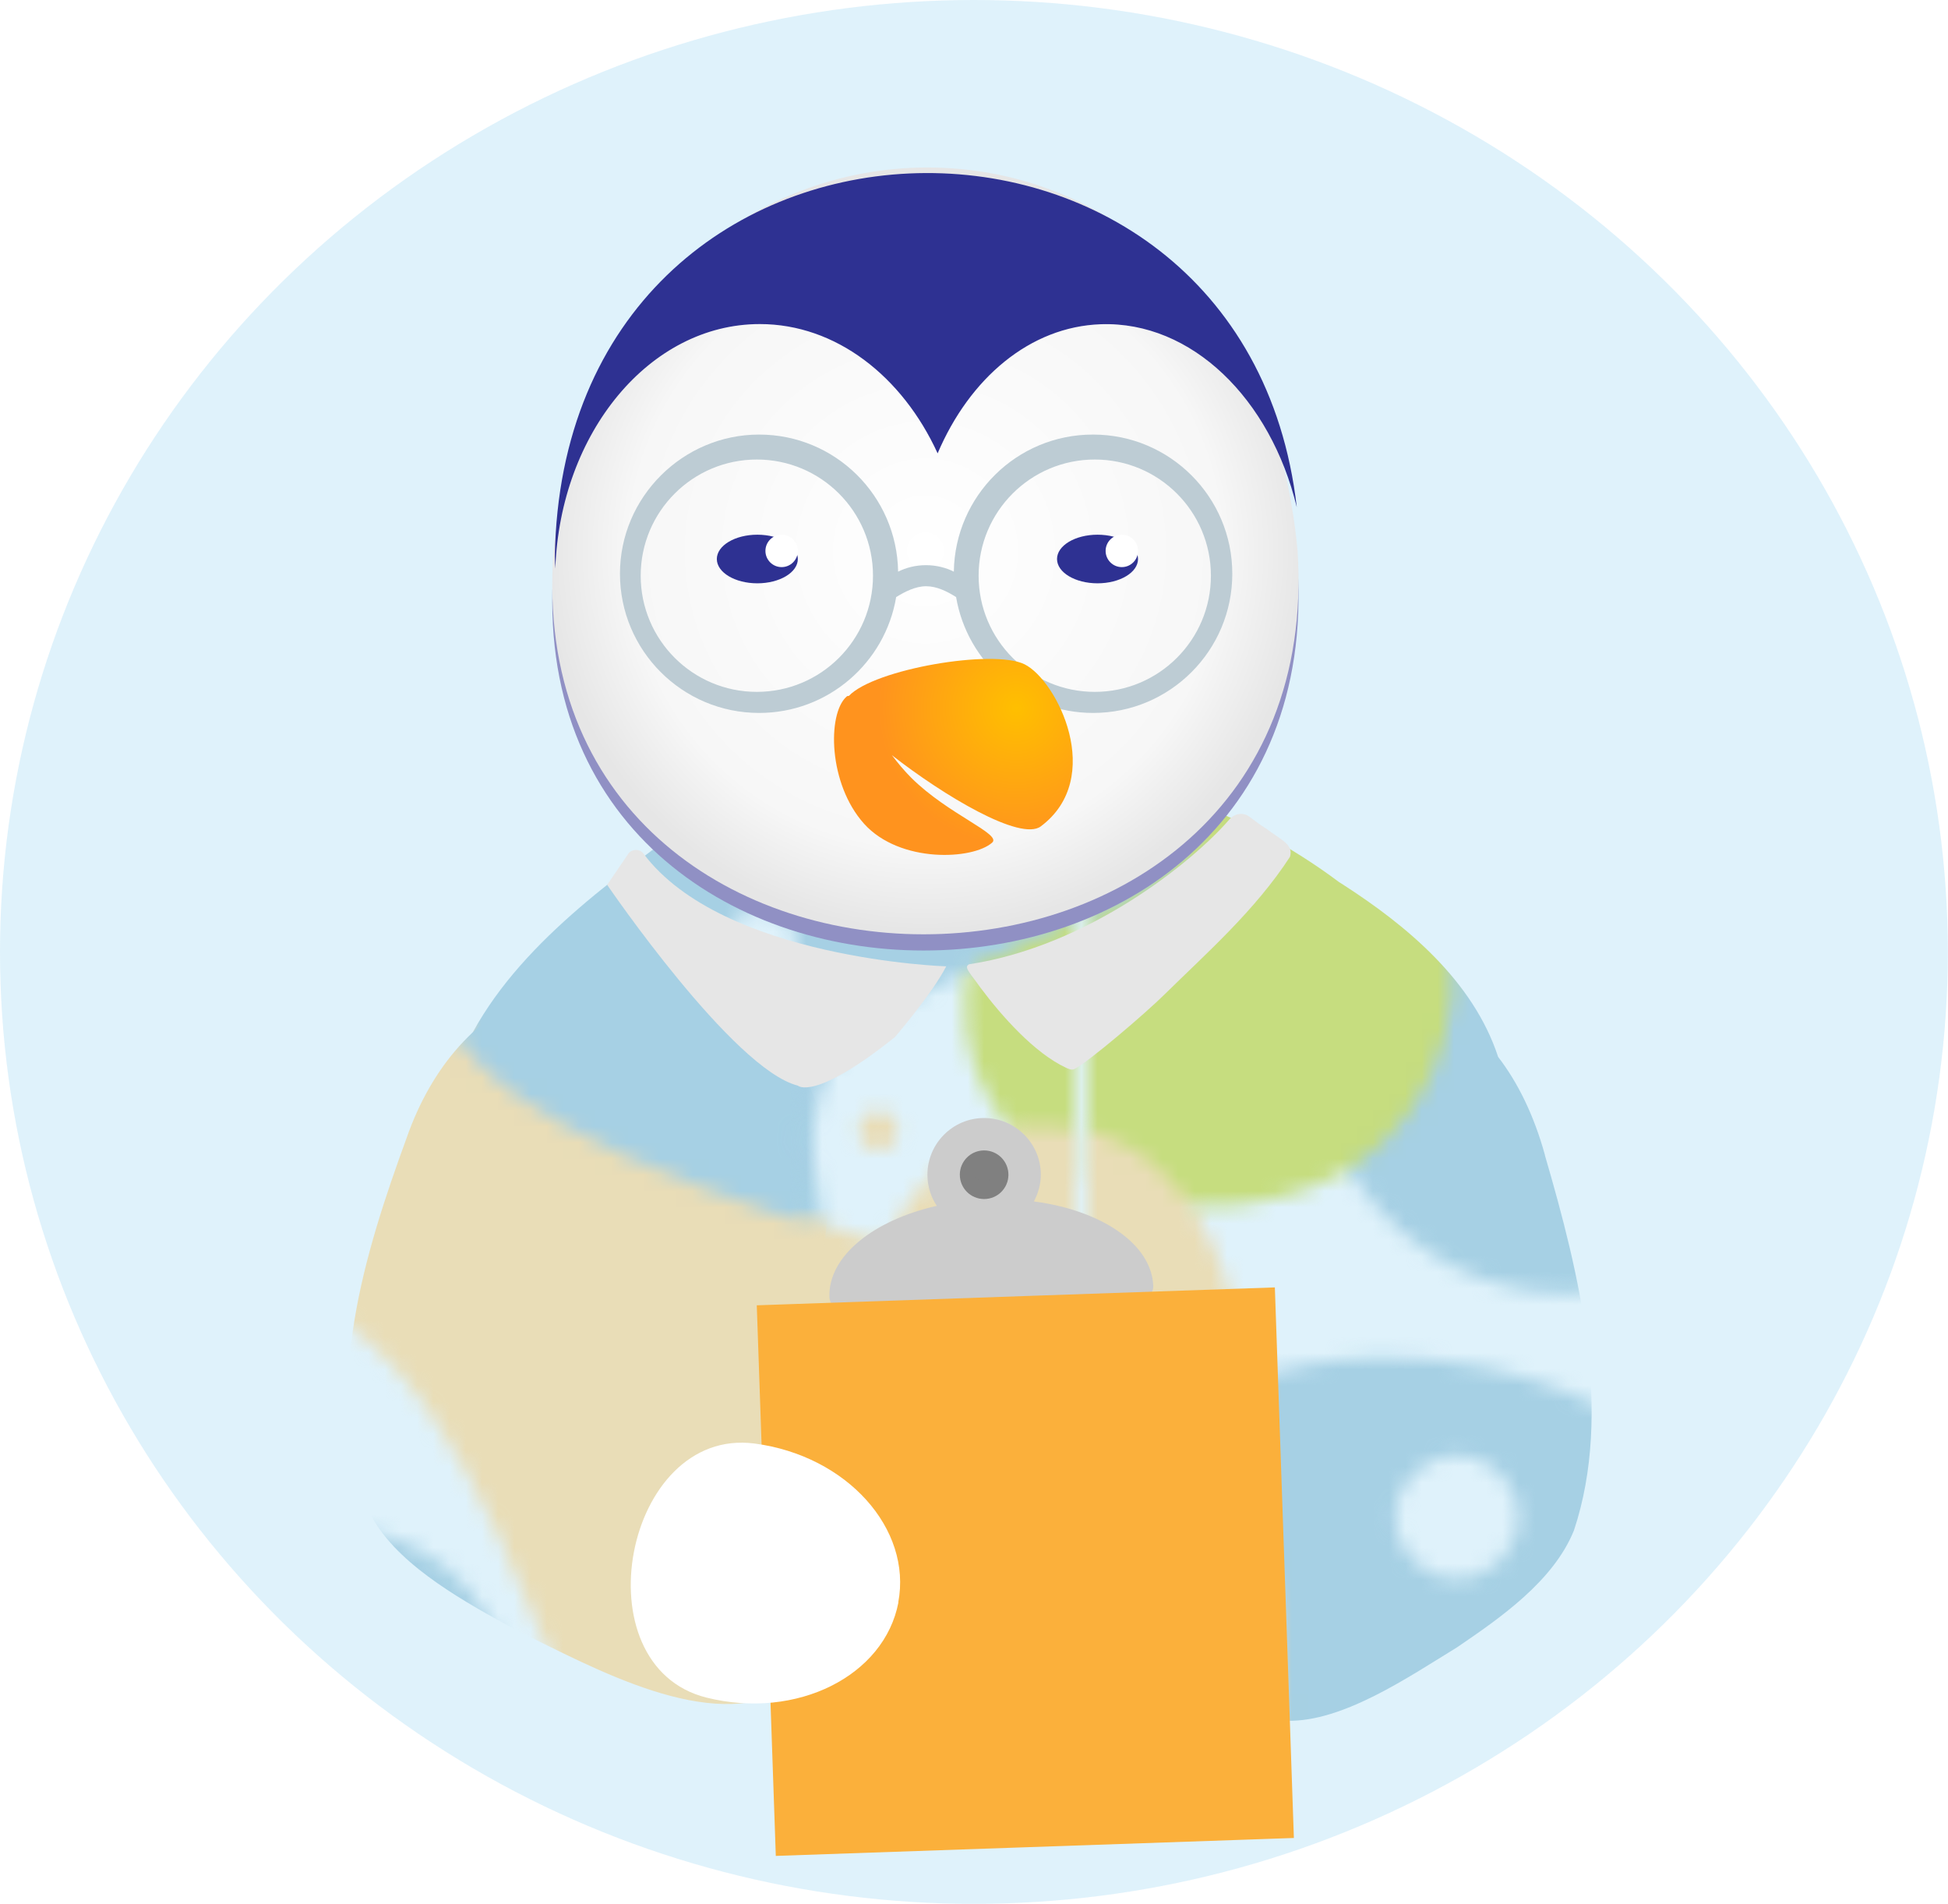 <?xml version="1.0" encoding="UTF-8"?>
<svg xmlns="http://www.w3.org/2000/svg" xmlns:xlink="http://www.w3.org/1999/xlink" viewBox="0 0 120.25 117.5">
  <defs>
    <style>
      .cls-1 {
        fill: none;
      }

      .cls-1, .cls-2, .cls-3, .cls-4, .cls-5, .cls-6, .cls-7, .cls-8, .cls-9, .cls-10, .cls-11, .cls-12, .cls-13, .cls-14, .cls-15, .cls-16, .cls-17, .cls-18, .cls-19 {
        stroke-width: 0px;
      }

      .cls-2, .cls-20, .cls-11, .cls-12 {
        mix-blend-mode: multiply;
      }

      .cls-2, .cls-19 {
        fill: #c6dd7f;
      }

      .cls-3 {
        fill: url(#radial-gradient);
      }

      .cls-4 {
        filter: url(#drop-shadow-2);
      }

      .cls-4, .cls-5 {
        fill: url(#Alyssa);
      }

      .cls-5 {
        filter: url(#drop-shadow-1);
      }

      .cls-21 {
        fill: gray;
        stroke: gray;
      }

      .cls-21, .cls-22 {
        stroke-miterlimit: 10;
      }

      .cls-23 {
        filter: url(#drop-shadow-3);
      }

      .cls-6 {
        fill: #2e3192;
      }

      .cls-7 {
        fill: #bdccd4;
        filter: url(#drop-shadow-6);
      }

      .cls-8, .cls-11 {
        fill: #a6d0e4;
      }

      .cls-9 {
        fill: #29abe2;
        opacity: .15;
      }

      .cls-10 {
        fill: #9090c4;
      }

      .cls-12, .cls-13 {
        fill: #e9ddb7;
      }

      .cls-24 {
        isolation: isolate;
      }

      .cls-14 {
        filter: url(#drop-shadow-5);
      }

      .cls-14, .cls-16 {
        fill: #fff;
      }

      .cls-22 {
        fill: #fbb03b;
        filter: url(#drop-shadow-4);
        stroke: #fbb03b;
      }

      .cls-15 {
        fill: #ccc;
      }

      .cls-17 {
        fill: url(#radial-gradient-2);
        filter: url(#drop-shadow-7);
      }

      .cls-18 {
        fill: #e6e6e6;
      }
    </style>
    <pattern id="Alyssa" x="0" y="0" width="144.13" height="138.36" patternTransform="translate(-77.75 -839)" patternUnits="userSpaceOnUse" viewBox="0 0 144.13 138.36">
      <g>
        <rect class="cls-1" x="0" width="144.13" height="138.36"/>
        <path class="cls-2" d="M211.07,158.52c-11.76-1.38-19.37.35-22.65,3.11-3.02,2.54-4.96,5.41-2.25,11.93,2.94,7.09,1.53,14.73-5.54,15.91-6.22,1.04-10.89-4.84-11.24-12.28-.24-5.18-1.9-8.3-5.53-7.61-3.63.69-4.63,5.9-3.63,11.76,1.38,8.13,5.54,11.76,6.23,20.23.49,6.05-2.94,13.66-12.45,15.04-9.3,1.35-15.91-4.32-16.6-10.55-.73-6.59,3.63-10.89,3.11-17.64-.52-6.75-4.01-10.17-5.88-17.29-2.77-10.55,1.21-19.02,7.78-22.65,14.75-8.15,22.83,3.64,35.97,1.56,10.9-1.73,23.35-18.16,33.03-19.54,8.23-1.17,13.83,4.67,15.04,14.01,1.21,9.34-4.74,15.26-15.39,14.01ZM168.88,159.04c0-2.29-1.86-4.15-4.15-4.15s-4.15,1.86-4.15,4.15,1.86,4.15,4.15,4.15,4.15-1.86,4.15-4.15ZM218.34,143.65c0-.96-.78-1.73-1.73-1.73s-1.73.77-1.73,1.73.77,1.73,1.73,1.73,1.73-.77,1.73-1.73Z"/>
        <g>
          <path class="cls-12" d="M48.83,139.33c0,7.17,4.59,13.81-1,16.33-8.5,3.83-28-14.33-28-36.17,0-12,8.67-19,17.83-19,12.33,0,18,8.17,18,17.5s-6.83,13.14-6.83,21.33ZM43.42,133.96c0-1.15-.93-2.08-2.07-2.08s-2.08.93-2.08,2.08.93,2.08,2.08,2.08,2.07-.93,2.07-2.08Z"/>
          <path class="cls-11" d="M123.53,162.83c-7.87,2.74-19.44-15.3-17.67-27.02,1.24-8.23,7.12-13.19,13.09-14.22,7.53-1.3,12.9,2.6,13.3,7.24.55,6.31-3.63,7.52-4.22,14.96-.56,7.13,3.69,16.19-4.49,19.03ZM119.74,135.32c0-1.43-1.16-2.59-2.59-2.59s-2.59,1.16-2.59,2.59,1.16,2.59,2.59,2.59,2.59-1.16,2.59-2.59Z"/>
          <path class="cls-12" d="M19.39,140.36c0,1.43-1.16,2.59-2.59,2.59s-2.59-1.16-2.59-2.59,1.16-2.59,2.59-2.59,2.59,1.16,2.59,2.59Z"/>
          <path class="cls-11" d="M84.61,132.64c.74,8.1,12.67,7.02,17.9,14.21,10.52,14.47-1.22,46.37-21.63,46.37-11.74,0-24.22-9.72-24.22-29.22,0-15.83,10.17-21.5,8.25-42.17-1.01-10.83-12.5-20.34-12.5-34.75,0-5.92,3.59-13.45,11.55-13.45,7.05,0,10.82,5.95,10.82,12.9s-5.38,15.74,1.37,19.05c5.24,2.57,13.21-4.77,19.5-6.75,5.19-1.64,12.39.22,14.75,8.5,2.53,8.88-3.25,14.75-11.59,16.69-6.32,1.48-14.8,2.17-14.21,8.61ZM68.62,102.08c0-1.82-1.47-3.29-3.29-3.29s-3.29,1.47-3.29,3.29,1.47,3.29,3.29,3.29,3.29-1.47,3.29-3.29ZM94.61,111.78c1.29,0,2.33-1.04,2.33-2.33s-1.04-2.33-2.33-2.33-2.33,1.04-2.33,2.33,1.04,2.33,2.33,2.33ZM74.62,171.45c0-1.82-1.47-3.29-3.29-3.29s-3.29,1.47-3.29,3.29,1.47,3.29,3.29,3.29,3.29-1.47,3.29-3.29Z"/>
          <path class="cls-2" d="M66.94,158.52c-11.76-1.38-19.37.35-22.65,3.11-3.02,2.54-4.95,5.41-2.25,11.93,2.94,7.09,1.53,14.73-5.54,15.91-6.22,1.04-10.89-4.84-11.24-12.28-.24-5.18-1.9-8.3-5.53-7.61-3.63.69-4.63,5.9-3.63,11.76,1.38,8.13,5.54,11.76,6.23,20.23.49,6.05-2.94,13.66-12.45,15.04-9.3,1.35-15.91-4.32-16.6-10.55-.73-6.59,3.63-10.89,3.11-17.64-.52-6.75-4.01-10.17-5.88-17.29-2.77-10.55,1.21-19.02,7.78-22.65,14.75-8.15,22.83,3.64,35.97,1.56,10.9-1.73,23.35-18.16,33.03-19.54,8.23-1.17,13.83,4.67,15.04,14.01,1.21,9.34-4.74,15.26-15.39,14.01ZM24.75,159.04c0-2.29-1.86-4.15-4.15-4.15s-4.15,1.86-4.15,4.15,1.86,4.15,4.15,4.15,4.15-1.86,4.15-4.15ZM74.21,143.65c0-.96-.78-1.73-1.73-1.73s-1.73.77-1.73,1.73.77,1.73,1.73,1.73,1.73-.77,1.73-1.73Z"/>
        </g>
        <g>
          <path class="cls-11" d="M190.32,111.99c0,6.23-4.15,10.72-8.65,11.59-4.5.87-8.32-1.28-12.97,1.21-4.84,2.59-7.09,11.07-16.78,11.07-7.96,0-15.22-7.96-15.22-18.85,0-20.23,13.14-29.23,25.59-29.23,16.6,0,28.02,12.62,28.02,24.21ZM170.61,97.63c0-2.1-1.7-3.8-3.8-3.8s-3.8,1.7-3.8,3.8,1.7,3.8,3.8,3.8,3.8-1.7,3.8-3.8Z"/>
          <path class="cls-2" d="M211.07,20.16c-11.76-1.38-19.37.35-22.65,3.11-3.02,2.54-4.96,5.41-2.25,11.93,2.94,7.09,1.53,14.73-5.54,15.91-6.22,1.04-10.89-4.84-11.24-12.28-.24-5.18-1.9-8.3-5.53-7.61-3.63.69-4.63,5.9-3.63,11.76,1.38,8.13,5.54,11.76,6.23,20.23.49,6.05-2.94,13.66-12.45,15.04-9.3,1.35-15.91-4.32-16.6-10.55-.73-6.59,3.63-10.89,3.11-17.64-.52-6.75-4.01-10.17-5.88-17.29-2.77-10.55,1.21-19.02,7.78-22.65,14.75-8.15,22.83,3.64,35.97,1.56,10.9-1.73,23.35-18.16,33.03-19.54,8.23-1.17,13.83,4.67,15.04,14.01,1.21,9.34-4.74,15.26-15.39,14.01ZM168.88,20.68c0-2.29-1.86-4.15-4.15-4.15s-4.15,1.86-4.15,4.15,1.86,4.15,4.15,4.15,4.15-1.86,4.15-4.15ZM218.34,5.29c0-.96-.78-1.73-1.73-1.73s-1.73.77-1.73,1.73.77,1.73,1.73,1.73,1.73-.77,1.73-1.73Z"/>
        </g>
        <g>
          <path class="cls-11" d="M31.83,83.64c-13.96,1.99-21.17-13.33-17.67-20.33,3.67-7.33,12.12-4.17,19.5-4.17,9.67,0,16.37-7.57,20.42-2.25,4.25,5.58-5.01,24.29-22.25,26.75ZM32.36,66.16c0-1.24-1.01-2.25-2.25-2.25s-2.25,1.01-2.25,2.25,1.01,2.25,2.25,2.25,2.25-1.01,2.25-2.25Z"/>
          <path class="cls-12" d="M48.83.97c0,7.17,4.59,13.81-1,16.33-8.5,3.83-28-14.33-28-36.17,0-12,8.67-19,17.83-19,12.33,0,18,8.17,18,17.5s-6.83,13.14-6.83,21.33ZM43.42-4.4c0-1.15-.93-2.08-2.07-2.08s-2.08.93-2.08,2.08.93,2.08,2.08,2.08,2.07-.93,2.07-2.08Z"/>
          <path class="cls-11" d="M46.19,111.99c0,6.23-4.15,10.72-8.65,11.59-4.5.87-8.32-1.28-12.97,1.21-4.84,2.59-7.09,11.07-16.77,11.07-7.96,0-15.22-7.96-15.22-18.85,0-20.23,13.14-29.23,25.59-29.23,16.6,0,28.02,12.62,28.02,24.21ZM26.48,97.63c0-2.1-1.7-3.8-3.8-3.8s-3.8,1.7-3.8,3.8,1.7,3.8,3.8,3.8,3.8-1.7,3.8-3.8Z"/>
          <path class="cls-2" d="M45.5,88.3c0,1.34-1.08,2.42-2.42,2.42s-2.42-1.08-2.42-2.42,1.08-2.42,2.42-2.42,2.42,1.08,2.42,2.42Z"/>
          <path class="cls-11" d="M129.2,69.79c-3.19,4.68,1.04,10.72-1.38,15.22-2.42,4.5-6.74,5.02-9.86,2.6-3.63-2.83-3.41-6.64-8.3-8.82-5.53-2.46-17.98,2.25-19.71-7.26-.87-4.81,2.37-8.57,7.26-9.68,6.05-1.38,9.35-.18,15.39-3.11,6.05-2.94,11.24-8.99,22.14-12.11,10.41-2.97,16.07,1.56,16.6,5.88,1.04,8.47-17.13,9.95-22.14,17.29ZM126.95,62.35c0-1.24-1.01-2.25-2.25-2.25s-2.25,1.01-2.25,2.25,1.01,2.25,2.25,2.25,2.25-1.01,2.25-2.25Z"/>
          <path class="cls-12" d="M156.17,108.97c0,17.17-14.5,25.5-27,22.83-10.26-2.19-12.83-17.33-16.67-26.17-3.71-8.56-8.83-22.5-20.17-22.5s-12.83,14.5-23.67,14.5-24.5-15.67-24.5-39.67c0-14.67,9.8-31.46,20.83-30.67,11.67.83,4.5,19.67,15.33,19.67,9.5,0,7.86-16.26,9.17-23.33,1.67-9,6.83-14.17,18.5-13.17,14.44,1.24,22.33,13.5,18.87,23.34-4.03,11.45-23.87,17.32-21.54,30.49,1.35,7.59,13,12,26,16.17,14.53,4.66,24.83,11.33,24.83,28.5ZM111.21,33.13c0,1.82,1.47,3.29,3.29,3.29s3.29-1.47,3.29-3.29-1.47-3.29-3.29-3.29-3.29,1.47-3.29,3.29ZM64.52,58.03c0-.96-.77-1.73-1.73-1.73s-1.73.78-1.73,1.73.78,1.73,1.73,1.73,1.73-.77,1.73-1.73ZM81.99,68.75c0-2.1-1.7-3.8-3.8-3.8s-3.8,1.7-3.8,3.8,1.71,3.8,3.8,3.8,3.8-1.7,3.8-3.8ZM101.88,53.19c0-.86-.7-1.56-1.56-1.56s-1.56.7-1.56,1.56.7,1.56,1.56,1.56,1.56-.7,1.56-1.56ZM131.52,107.88c0-1.75-1.42-3.17-3.17-3.17s-3.17,1.42-3.17,3.17,1.42,3.17,3.17,3.17,3.17-1.42,3.17-3.17Z"/>
          <path class="cls-11" d="M123.53,24.47c-7.87,2.74-19.44-15.3-17.67-27.02,1.24-8.23,7.12-13.19,13.09-14.22,7.53-1.3,12.9,2.6,13.3,7.24.55,6.31-3.63,7.52-4.22,14.96-.56,7.13,3.69,16.19-4.49,19.03ZM119.74-3.04c0-1.43-1.16-2.59-2.59-2.59s-2.59,1.16-2.59,2.59,1.16,2.59,2.59,2.59,2.59-1.16,2.59-2.59Z"/>
          <path class="cls-12" d="M19.39,2c0,1.43-1.16,2.59-2.59,2.59s-2.59-1.16-2.59-2.59,1.16-2.59,2.59-2.59,2.59,1.16,2.59,2.59Z"/>
          <path class="cls-12" d="M153.38,88.74c0-8.41-5.08-15.23-11.34-15.23s-11.34,6.82-11.34,15.23,5.08,12.44,11.34,12.44,11.34-4.03,11.34-12.44Z"/>
          <path class="cls-11" d="M84.61-5.72c.74,8.1,12.67,7.02,17.9,14.21,10.52,14.47-1.22,46.37-21.63,46.37-11.74,0-24.22-9.72-24.22-29.22,0-15.83,10.17-21.5,8.25-42.17-1.01-10.83-12.5-20.34-12.5-34.75,0-5.92,3.59-13.45,11.55-13.45,7.05,0,10.82,5.95,10.82,12.9s-5.38,15.74,1.37,19.05c5.24,2.57,13.21-4.77,19.5-6.75,5.19-1.64,12.39.22,14.75,8.5,2.53,8.88-3.25,14.75-11.59,16.69-6.32,1.48-14.8,2.17-14.21,8.61ZM68.62-36.28c0-1.82-1.47-3.29-3.29-3.29s-3.29,1.47-3.29,3.29,1.47,3.29,3.29,3.29,3.29-1.47,3.29-3.29ZM94.61-26.59c1.29,0,2.33-1.04,2.33-2.33s-1.04-2.33-2.33-2.33-2.33,1.04-2.33,2.33,1.04,2.33,2.33,2.33ZM74.62,33.09c0-1.82-1.47-3.29-3.29-3.29s-3.29,1.47-3.29,3.29,1.47,3.29,3.29,3.29,3.29-1.47,3.29-3.29Z"/>
          <path class="cls-2" d="M66.94,20.16c-11.76-1.38-19.37.35-22.65,3.11-3.02,2.54-4.95,5.41-2.25,11.93,2.94,7.09,1.53,14.73-5.54,15.91-6.22,1.04-10.89-4.84-11.24-12.28-.24-5.18-1.9-8.3-5.53-7.61-3.63.69-4.63,5.9-3.63,11.76,1.38,8.13,5.54,11.76,6.23,20.23.49,6.05-2.94,13.66-12.45,15.04-9.3,1.35-15.91-4.32-16.6-10.55-.73-6.59,3.63-10.89,3.11-17.64-.52-6.75-4.01-10.17-5.88-17.29-2.77-10.55,1.21-19.02,7.78-22.65,14.75-8.15,22.83,3.64,35.97,1.56,10.9-1.73,23.35-18.16,33.03-19.54,8.23-1.17,13.83,4.67,15.04,14.01,1.21,9.34-4.74,15.26-15.39,14.01ZM24.75,20.68c0-2.29-1.86-4.15-4.15-4.15s-4.15,1.86-4.15,4.15,1.86,4.15,4.15,4.15,4.15-1.86,4.15-4.15ZM74.21,5.29c0-.96-.78-1.73-1.73-1.73s-1.73.77-1.73,1.73.77,1.73,1.73,1.73,1.73-.77,1.73-1.73Z"/>
          <path class="cls-2" d="M130.24,42.47c0,.76-.62,1.38-1.38,1.38s-1.38-.62-1.38-1.38.62-1.38,1.38-1.38,1.38.62,1.38,1.38Z"/>
          <path class="cls-13" d="M135.77,4.08c0,1.24-1.01,2.25-2.25,2.25s-2.25-1.01-2.25-2.25,1.01-2.25,2.25-2.25,2.25,1.01,2.25,2.25Z"/>
          <path class="cls-8" d="M52.24,27.25c0,.67-.54,1.21-1.21,1.21s-1.21-.54-1.21-1.21.54-1.21,1.21-1.21,1.21.54,1.21,1.21Z"/>
          <path class="cls-8" d="M48.61,95.73c0,.76-.62,1.38-1.38,1.38s-1.38-.62-1.38-1.38.62-1.38,1.38-1.38,1.38.62,1.38,1.38Z"/>
          <path class="cls-12" d="M133.18,73.77c0,.67-.54,1.21-1.21,1.21s-1.21-.54-1.21-1.21.54-1.21,1.21-1.21,1.21.54,1.21,1.21Z"/>
          <path class="cls-19" d="M95.89,91.69c0,1.88-1.53,3.41-3.41,3.41s-3.41-1.53-3.41-3.41,1.53-3.41,3.41-3.41,3.41,1.53,3.41,3.41Z"/>
          <path class="cls-12" d="M100.87,131.55c0,1.16-.94,2.1-2.1,2.1s-2.1-.94-2.1-2.1.94-2.1,2.1-2.1,2.1.94,2.1,2.1Z"/>
          <path class="cls-12" d="M62.07,125.25c0,.87-.7,1.57-1.57,1.57s-1.57-.7-1.57-1.57.71-1.57,1.57-1.57,1.57.71,1.57,1.57Z"/>
          <circle class="cls-19" cx="133.12" cy="11.21" r="2.62"/>
          <circle class="cls-11" cx="123.15" cy="46.07" r="2.36"/>
          <path class="cls-13" d="M27.72,52.63c0,1.45-1.17,2.62-2.62,2.62s-2.62-1.17-2.62-2.62,1.17-2.62,2.62-2.62,2.62,1.17,2.62,2.62Z"/>
          <path class="cls-11" d="M22.74,45.55c0,.72-.59,1.31-1.31,1.31s-1.31-.59-1.31-1.31.59-1.31,1.31-1.31,1.31.59,1.31,1.31Z"/>
          <path class="cls-12" d="M86.97,97.46c0,.87-.71,1.57-1.57,1.57s-1.57-.7-1.57-1.57.7-1.57,1.57-1.57,1.57.71,1.57,1.57Z"/>
        </g>
        <g>
          <path class="cls-11" d="M-14.93,69.79c-3.19,4.68,1.04,10.72-1.38,15.22-2.42,4.5-6.74,5.02-9.86,2.6-3.63-2.83-3.41-6.64-8.3-8.82-5.53-2.46-17.98,2.25-19.71-7.26-.88-4.81,2.38-8.57,7.26-9.68,6.05-1.38,9.35-.18,15.39-3.11,6.05-2.94,11.24-8.99,22.14-12.11,10.41-2.97,16.07,1.56,16.6,5.88,1.04,8.47-17.13,9.95-22.14,17.29ZM-17.18,62.35c0-1.24-1.01-2.25-2.25-2.25s-2.25,1.01-2.25,2.25,1.01,2.25,2.25,2.25,2.25-1.01,2.25-2.25Z"/>
          <path class="cls-12" d="M12.04,108.97c0,17.17-14.5,25.5-27,22.83-10.26-2.19-12.83-17.33-16.67-26.17-3.71-8.56-8.83-22.5-20.17-22.5s-12.83,14.5-23.67,14.5-24.5-15.67-24.5-39.67c0-14.67,9.8-31.46,20.83-30.67,11.67.83,4.5,19.67,15.33,19.67,9.5,0,7.86-16.26,9.17-23.33,1.67-9,6.83-14.17,18.5-13.17,14.44,1.24,22.33,13.5,18.87,23.34-4.03,11.45-23.87,17.32-21.54,30.49,1.35,7.59,13,12,26,16.17,14.53,4.66,24.83,11.33,24.83,28.5ZM-32.91,33.13c0,1.82,1.47,3.29,3.29,3.29s3.29-1.47,3.29-3.29-1.47-3.29-3.29-3.29-3.29,1.47-3.29,3.29ZM-79.61,58.03c0-.96-.77-1.73-1.73-1.73s-1.73.78-1.73,1.73.78,1.73,1.73,1.73,1.73-.77,1.73-1.73ZM-62.14,68.75c0-2.1-1.7-3.8-3.8-3.8s-3.8,1.7-3.8,3.8,1.71,3.8,3.8,3.8,3.8-1.7,3.8-3.8ZM-42.25,53.19c0-.86-.7-1.56-1.56-1.56s-1.56.7-1.56,1.56.7,1.56,1.56,1.56,1.56-.7,1.56-1.56ZM-12.61,107.88c0-1.75-1.42-3.17-3.17-3.17s-3.17,1.42-3.17,3.17,1.42,3.17,3.17,3.17,3.17-1.42,3.17-3.17Z"/>
          <path class="cls-12" d="M9.26,88.74c0-8.41-5.08-15.23-11.34-15.23s-11.34,6.82-11.34,15.23,5.08,12.44,11.34,12.44,11.34-4.03,11.34-12.44Z"/>
        </g>
      </g>
    </pattern>
    <filter id="drop-shadow-1" filterUnits="userSpaceOnUse">
      <feOffset dx="0" dy="1"/>
      <feGaussianBlur result="blur" stdDeviation="0"/>
      <feFlood flood-color="#9090c4" flood-opacity="1"/>
      <feComposite in2="blur" operator="in"/>
      <feComposite in="SourceGraphic"/>
    </filter>
    <filter id="drop-shadow-2" filterUnits="userSpaceOnUse">
      <feOffset dx="-1" dy="1"/>
      <feGaussianBlur result="blur-2" stdDeviation="0"/>
      <feFlood flood-color="#9090c4" flood-opacity="1"/>
      <feComposite in2="blur-2" operator="in"/>
      <feComposite in="SourceGraphic"/>
    </filter>
    <filter id="drop-shadow-3" filterUnits="userSpaceOnUse">
      <feOffset dx="0" dy="1"/>
      <feGaussianBlur result="blur-3" stdDeviation="0"/>
      <feFlood flood-color="#9090c4" flood-opacity="1"/>
      <feComposite in2="blur-3" operator="in"/>
      <feComposite in="SourceGraphic"/>
    </filter>
    <filter id="drop-shadow-4" filterUnits="userSpaceOnUse">
      <feOffset dx="0" dy="1"/>
      <feGaussianBlur result="blur-4" stdDeviation="0"/>
      <feFlood flood-color="#9090c4" flood-opacity="1"/>
      <feComposite in2="blur-4" operator="in"/>
      <feComposite in="SourceGraphic"/>
    </filter>
    <filter id="drop-shadow-5" filterUnits="userSpaceOnUse">
      <feOffset dx="0" dy="1"/>
      <feGaussianBlur result="blur-5" stdDeviation="0"/>
      <feFlood flood-color="#9090c4" flood-opacity="1"/>
      <feComposite in2="blur-5" operator="in"/>
      <feComposite in="SourceGraphic"/>
    </filter>
    <radialGradient id="radial-gradient" cx="57.13" cy="34" fx="57.13" fy="34" r="23.44" gradientUnits="userSpaceOnUse">
      <stop offset="0" stop-color="#fff"/>
      <stop offset=".78" stop-color="#f7f7f7"/>
      <stop offset="1" stop-color="#e6e6e6"/>
    </radialGradient>
    <filter id="drop-shadow-6" filterUnits="userSpaceOnUse">
      <feOffset dx="0" dy="1"/>
      <feGaussianBlur result="blur-6" stdDeviation="0"/>
      <feFlood flood-color="#9090c4" flood-opacity="1"/>
      <feComposite in2="blur-6" operator="in"/>
      <feComposite in="SourceGraphic"/>
    </filter>
    <radialGradient id="radial-gradient-2" cx="62.75" cy="42.7" fx="62.75" fy="42.7" r="14.22" gradientUnits="userSpaceOnUse">
      <stop offset="0" stop-color="#ffbf00"/>
      <stop offset=".6" stop-color="#ff931e"/>
      <stop offset=".62" stop-color="#ff931e"/>
      <stop offset="1" stop-color="#ff931e"/>
    </radialGradient>
    <filter id="drop-shadow-7" filterUnits="userSpaceOnUse">
      <feOffset dx="0" dy="1"/>
      <feGaussianBlur result="blur-7" stdDeviation="0"/>
      <feFlood flood-color="#9090c4" flood-opacity="1"/>
      <feComposite in2="blur-7" operator="in"/>
      <feComposite in="SourceGraphic"/>
    </filter>
  </defs>
  <g class="cls-24">
    <g id="Layer_2" data-name="Layer 2">
      <g id="Layer_7" data-name="Layer 7">
        <ellipse class="cls-9" cx="60.12" cy="58.75" rx="60.12" ry="58.75"/>
        <path class="cls-5" d="M95.37,70.29c-.68-2.47-1.68-4.49-2.89-6.06-1.54-4.69-5.62-8.1-9.66-10.69l-.16-.1c-11.8-8.85-29.59-10.46-42.01-2.26-5.17,3.84-11.02,8.46-12.89,14.98-2.41,8.54,3.5,17.48,12.32,19.26,3.26.74,6.78.51,9.91-.59,3.46-1.15,6.81-3.01,10.43-3.19,6.14-.17,11.9,4.13,18.2,3.07.04,0,.09-.02.13-.02l.71,20.51c3.44.08,7.52-2.72,10.48-4.53,2.66-1.81,5.96-4.09,7.22-7.22,2.44-7.33.32-15.91-1.79-23.14Z"/>
        <path class="cls-4" d="M48.84,89.9c-.71-2.75,1.27-5.96,1.89-9,2.06-7.32,2.96-15.78-4.55-19.5-8.61-4.51-16.93-1.23-20.09,7.86-2.58,7.06-5.17,15.39-2.46,22.6.14.37.3.73.5,1.06,1.75,2.86,5.62,4.99,8.77,6.7,4.81,2.35,11.99,6.37,16.7,3.62,2.5-1.57,3.71-4.69,2.19-7.83-.87-1.82-2.36-3.4-2.92-5.35l-.04-.16Z"/>
        <g>
          <path class="cls-15" d="M63.82,74.15c.26-.49.43-1.05.43-1.65,0-1.93-1.57-3.5-3.5-3.5s-3.5,1.57-3.5,3.5c0,.71.21,1.37.58,1.92-3.93.89-6.72,3.12-6.63,5.64.11,3.15,20.1,2.46,19.99-.69-.09-2.59-3.19-4.67-7.36-5.22Z"/>
          <circle class="cls-21" cx="60.75" cy="72.5" r="1"/>
        </g>
        <g class="cls-23">
          <path class="cls-18" d="M38.76,51.73l-1.28,1.88s7.77,11.39,11.77,12.39c0,0,1,1,6-3,0,0,2.32-2.71,3.16-4.36,0,0-13.8-.44-18.69-6.96-.24-.32-.74-.29-.96.04Z"/>
          <path class="cls-18" d="M59.77,58.55c-.27.16.19.6.75,1.4,1.29,1.73,3.33,4.04,5.29,4.95.21.09.32.14.49.09.86-.42,4.42-3.46,5.6-4.63,2.57-2.53,5.57-5.16,7.73-8.48.23-.77-.54-1.03-1.44-1.72-.46-.28-.78-.55-1.07-.76-.38-.28-.9-.2-1.21.15-2.32,2.69-8.74,7.84-16.08,8.96l-.06.03Z"/>
        </g>
        <rect class="cls-22" x="47.75" y="79.5" width="31" height="33" transform="translate(-3.27 2.24) rotate(-1.98)"/>
        <path class="cls-14" d="M55.46,97.89c-.86,4.53-6.26,7.27-11.85,5.88-7.87-1.97-5.07-16.73,2.97-15.68,5.71.75,9.73,5.27,8.87,9.8Z"/>
        <g>
          <g class="cls-20">
            <path class="cls-10" d="M80.1,35c2.01,31.55-48.27,31.55-45.93,0,3.22-31.55,43.02-31.55,45.93,0Z"/>
          </g>
          <path class="cls-3" d="M80.1,34c2.01,31.55-48.27,31.55-45.93,0,3.22-31.55,43.02-31.55,45.93,0Z"/>
        </g>
        <path class="cls-6" d="M46.9,20c4.7,0,8.8,3.22,10.98,7.98,1.97-4.63,5.69-7.82,10.08-7.97,5.6-.19,10.47,4.6,12.09,11.29-3.27-28.47-45.29-27.46-45.8,3.04,0,.25.02.5.03.75.3-8.39,5.83-15.09,12.62-15.09Z"/>
        <path class="cls-7" d="M67.46,25.82c-4.7,0-8.51,3.78-8.58,8.46-.5-.25-1.09-.4-1.72-.4s-1.22.15-1.72.4c-.07-4.68-3.88-8.46-8.58-8.46s-8.59,3.85-8.59,8.59,3.85,8.59,8.59,8.59c4.25,0,7.78-3.09,8.46-7.15.55-.34,1.2-.67,1.85-.67s1.3.32,1.85.67c.69,4.06,4.21,7.15,8.46,7.15,4.74,0,8.59-3.85,8.59-8.59s-3.85-8.59-8.59-8.59ZM46.72,41.7c-3.96,0-7.17-3.21-7.17-7.17s3.21-7.17,7.17-7.17,7.17,3.21,7.17,7.17-3.21,7.17-7.17,7.17ZM67.58,41.7c-3.96,0-7.17-3.21-7.17-7.17s3.21-7.17,7.17-7.17,7.17,3.21,7.17,7.17-3.21,7.17-7.17,7.17Z"/>
        <path class="cls-17" d="M63.25,40c-1.93-.96-9.28.29-10.85,1.95-.05,0-.11,0-.15.05-1.18,1.06-1.13,5.37,1.09,7.84,2.22,2.46,6.73,2.22,7.91,1.16.59-.53-2.73-1.74-5-4-.43-.43-.83-.91-1.19-1.39,3.19,2.49,7.93,5.33,9.19,4.39,4-3,1-9-1-10Z"/>
        <ellipse class="cls-6" cx="46.75" cy="34.5" rx="2.5" ry="1.5"/>
        <ellipse class="cls-6" cx="67.75" cy="34.5" rx="2.5" ry="1.5"/>
        <g>
          <circle class="cls-16" cx="48.25" cy="34" r="1"/>
          <circle class="cls-16" cx="69.25" cy="34" r="1"/>
        </g>
      </g>
    </g>
  </g>
</svg>